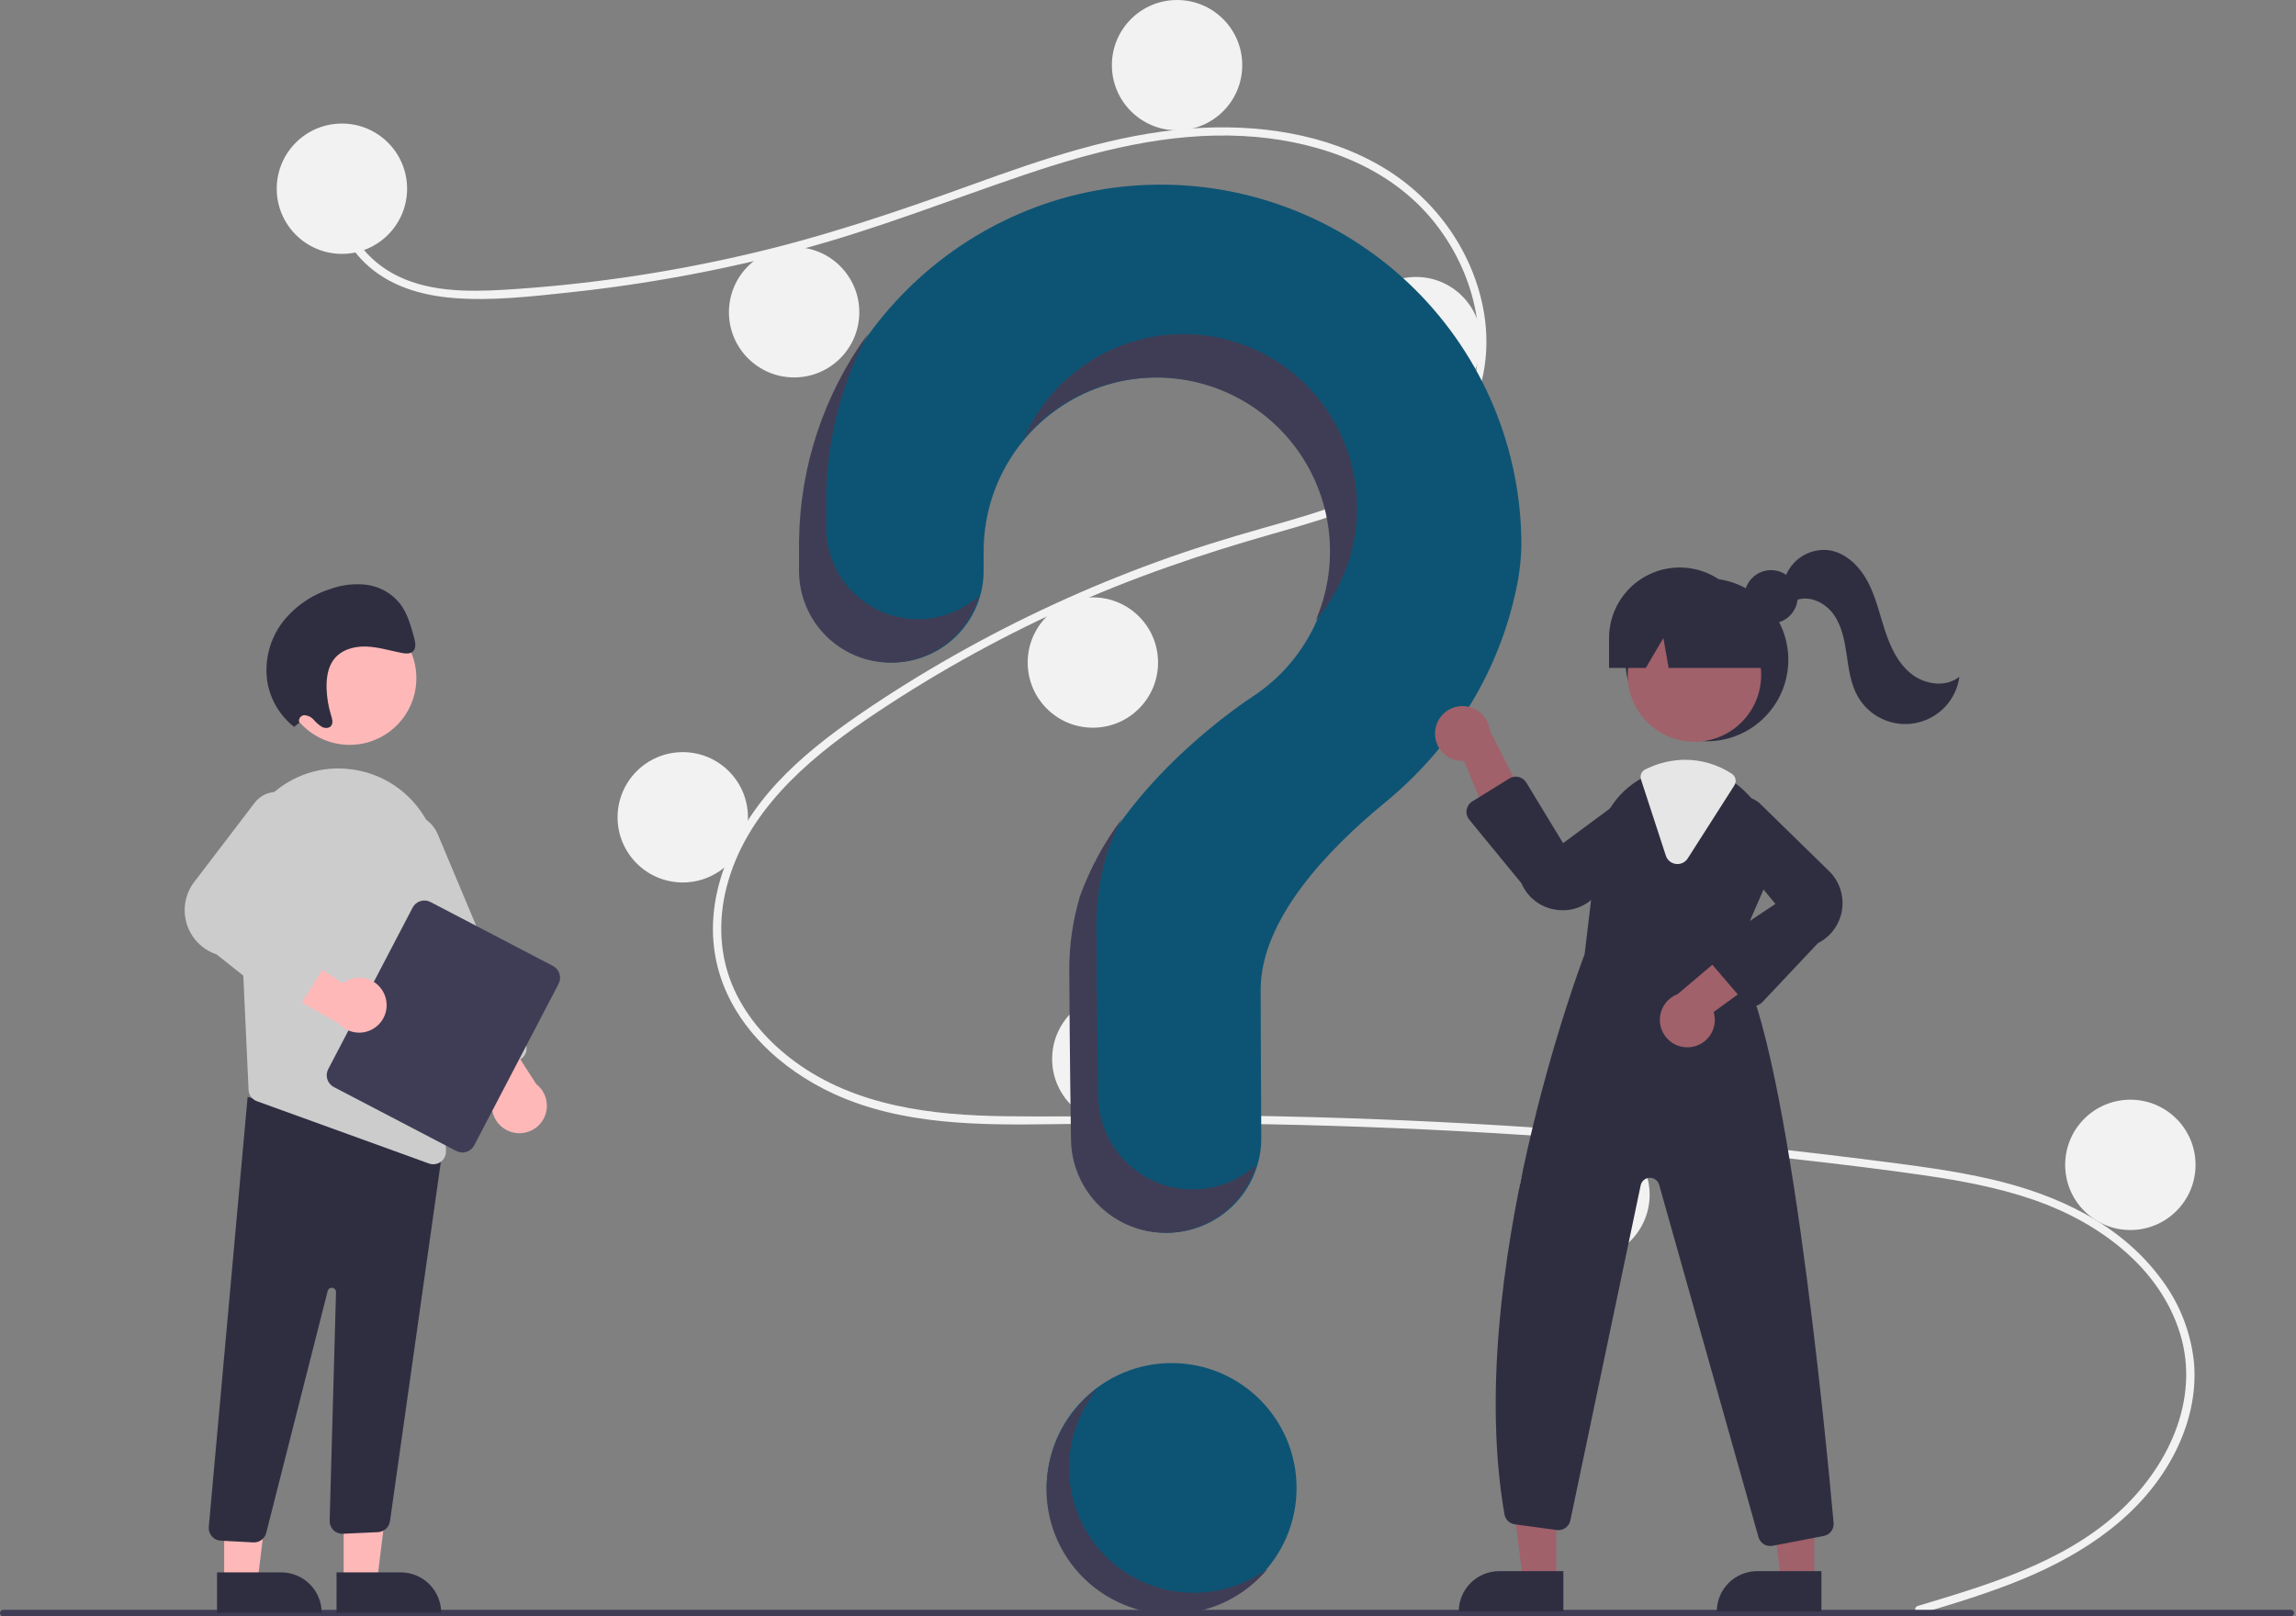 <svg width="774" height="545" viewBox="0 0 774 545" fill="none" xmlns="http://www.w3.org/2000/svg">
<rect x="0" y="0" width="774" height="545" fill="#808080" stroke="none"/>
<g clip-path="url(#clip0_36_67)">
<path d="M394.968 543.845C418.228 543.845 437.083 524.989 437.083 501.729C437.083 478.469 418.228 459.613 394.968 459.613C371.708 459.613 352.852 478.469 352.852 501.729C352.852 524.989 371.708 543.845 394.968 543.845Z" fill="#0D5474"/>
<path d="M646.571 541.479C670.132 534.402 695.182 527.024 713.868 510.202C730.565 495.17 741.838 472.216 734.921 449.673C728.017 427.176 707.34 412.175 685.991 404.714C673.883 400.482 661.216 398.134 648.553 396.29C634.787 394.285 620.961 392.643 607.142 391.062C551.184 384.662 495.016 380.752 438.638 379.333C410.819 378.632 383.005 378.649 355.182 379.053C330.334 379.414 304.165 379.405 281.114 368.844C263.188 360.632 246.919 345.69 241.924 326.056C236.159 303.392 246.793 280.311 262.048 263.897C270.089 255.245 279.487 247.963 289.182 241.267C299.7 234.002 310.584 227.253 321.704 220.952C343.605 208.549 366.502 197.993 390.158 189.394C401.827 185.151 413.67 181.49 425.615 178.113C435.702 175.261 445.82 172.405 455.569 168.52C474.414 161.009 492.339 148.286 497.13 127.428C501.672 107.66 494.015 86.2 480.591 71.514C465.06 54.524 441.643 47.076 419.193 45.871C393.989 44.518 369.366 50.826 345.676 58.832C320.409 67.37 295.688 77.188 269.887 84.104C244.303 90.956 218.223 95.804 191.885 98.604C178.992 99.977 165.709 101.527 152.739 100.476C141.869 99.595 131.055 96.398 123.043 88.684C116.174 82.069 112.083 72.978 113.489 63.384C113.745 61.642 116.392 62.383 116.138 64.115C114.425 75.793 122.364 86.554 132.146 92.066C143.451 98.437 157.208 98.446 169.795 97.717C197.087 96.069 224.195 92.15 250.836 86.002C277.014 80.023 302.258 71.475 327.472 62.344C351.42 53.673 375.903 45.209 401.487 43.331C423.686 41.701 447.037 44.935 466.377 56.536C483.373 66.732 495.871 83.735 499.854 103.246C503.745 122.313 498.356 141.503 483.923 154.808C468.98 168.584 448.49 174.474 429.395 179.898C405.176 186.778 381.477 194.82 358.537 205.262C335.285 215.816 312.985 228.353 291.884 242.734C271.516 256.653 251.416 274.166 244.974 298.997C241.973 310.563 242.527 322.831 247.548 333.756C252.012 343.47 259.365 351.641 267.93 357.944C288.366 372.981 314.123 376.069 338.808 376.376C366.532 376.721 394.258 375.785 421.991 376.24C478.511 377.168 534.916 380.608 591.205 386.561C605.309 388.054 619.396 389.704 633.465 391.512C646.119 393.138 658.816 394.753 671.258 397.641C693.38 402.776 714.906 412.649 728.656 431.405C734.759 439.535 738.539 449.17 739.595 459.28C740.557 469.831 737.974 480.402 733.204 489.788C722.645 510.562 702.868 523.776 681.865 532.457C670.616 537.107 658.947 540.63 647.301 544.127C645.604 544.637 644.879 541.987 646.571 541.479L646.571 541.479Z" fill="#F2F2F2"/>
<path d="M115.263 85.605C127.399 85.605 137.236 75.767 137.236 63.632C137.236 51.496 127.399 41.658 115.263 41.658C103.127 41.658 93.289 51.496 93.289 63.632C93.289 75.767 103.127 85.605 115.263 85.605Z" fill="#F2F2F2"/>
<path d="M267.704 127.263C279.84 127.263 289.678 117.426 289.678 105.29C289.678 93.154 279.84 83.316 267.704 83.316C255.569 83.316 245.731 93.154 245.731 105.29C245.731 117.426 255.569 127.263 267.704 127.263Z" fill="#F2F2F2"/>
<path d="M396.799 43.947C408.934 43.947 418.772 34.109 418.772 21.974C418.772 9.838 408.934 0 396.799 0C384.663 0 374.825 9.838 374.825 21.974C374.825 34.109 384.663 43.947 396.799 43.947Z" fill="#F2F2F2"/>
<path d="M477.368 137.335C489.504 137.335 499.342 127.497 499.342 115.361C499.342 103.225 489.504 93.388 477.368 93.388C465.233 93.388 455.395 103.225 455.395 115.361C455.395 127.497 465.233 137.335 477.368 137.335Z" fill="#F2F2F2"/>
<path d="M368.416 245.371C380.552 245.371 390.39 235.533 390.39 223.398C390.39 211.262 380.552 201.424 368.416 201.424C356.281 201.424 346.443 211.262 346.443 223.398C346.443 235.533 356.281 245.371 368.416 245.371Z" fill="#F2F2F2"/>
<path d="M230.166 297.558C242.302 297.558 252.14 287.72 252.14 275.585C252.14 263.449 242.302 253.611 230.166 253.611C218.03 253.611 208.193 263.449 208.193 275.585C208.193 287.72 218.03 297.558 230.166 297.558Z" fill="#F2F2F2"/>
<path d="M376.656 379.043C388.792 379.043 398.63 369.206 398.63 357.07C398.63 344.934 388.792 335.096 376.656 335.096C364.521 335.096 354.683 344.934 354.683 357.07C354.683 369.206 364.521 379.043 376.656 379.043Z" fill="#F2F2F2"/>
<path d="M534.133 424.822C546.269 424.822 556.107 414.984 556.107 402.848C556.107 390.713 546.269 380.875 534.133 380.875C521.998 380.875 512.16 390.713 512.16 402.848C512.16 414.984 521.998 424.822 534.133 424.822Z" fill="#F2F2F2"/>
<path d="M718.162 414.75C730.297 414.75 740.135 404.913 740.135 392.777C740.135 380.641 730.297 370.803 718.162 370.803C706.026 370.803 696.188 380.641 696.188 392.777C696.188 404.913 706.026 414.75 718.162 414.75Z" fill="#F2F2F2"/>
<path d="M390.456 62.261C324.635 62.726 270.741 116.216 269.806 182.032C269.797 182.64 269.793 186.913 269.794 192.501C269.794 200.695 273.049 208.553 278.843 214.347C284.636 220.141 292.494 223.397 300.688 223.398H300.688C304.75 223.397 308.772 222.595 312.524 221.04C316.276 219.484 319.685 217.204 322.555 214.33C325.426 211.457 327.702 208.045 329.254 204.292C330.805 200.538 331.602 196.515 331.599 192.454C331.596 188.652 331.594 186.021 331.594 185.859C331.592 175.688 334.237 165.69 339.271 156.851C344.304 148.012 351.552 140.635 360.301 135.447C369.05 130.258 378.999 127.437 389.17 127.26C399.34 127.083 409.381 129.556 418.306 134.437C427.23 139.317 434.731 146.437 440.069 155.096C445.407 163.754 448.399 173.653 448.751 183.819C449.104 193.985 446.803 204.067 442.077 213.074C437.35 222.081 430.361 229.703 421.795 235.189L421.806 235.202C421.806 235.202 377.833 263.511 364.427 302.346L364.438 302.349C362.081 310.304 360.886 318.559 360.892 326.856C360.892 330.267 361.092 360.111 361.48 384.333C361.616 392.691 365.031 400.66 370.99 406.522C376.949 412.384 384.974 415.668 393.333 415.666H393.333C397.533 415.666 401.691 414.835 405.569 413.222C409.447 411.608 412.967 409.244 415.928 406.265C418.889 403.286 421.231 399.751 422.82 395.863C424.41 391.975 425.215 387.811 425.189 383.612C425.054 361.428 424.981 335.598 424.981 333.723C424.981 309.877 447.985 286.118 466.881 270.625C488.64 252.783 504.298 228.469 510.587 201.043C511.979 195.396 512.746 189.614 512.875 183.799C512.875 167.765 509.702 151.888 503.539 137.085C497.376 122.282 488.345 108.844 476.966 97.547C465.587 86.25 452.084 77.316 437.237 71.26C422.39 65.204 406.491 62.146 390.456 62.261Z" fill="#0D5474"/>
<path d="M772.264 545H1.09C0.802 544.999 0.525 544.884 0.321 544.68C0.118 544.475 0.003 544.198 0.003 543.91C0.003 543.621 0.118 543.344 0.321 543.14C0.525 542.936 0.802 542.82 1.09 542.82H772.264C772.553 542.82 772.83 542.934 773.035 543.139C773.239 543.343 773.354 543.621 773.354 543.91C773.354 544.199 773.239 544.476 773.035 544.681C772.83 544.885 772.553 545 772.264 545Z" fill="#3F3D56"/>
<path d="M575.385 249.945C590.555 249.945 602.852 237.648 602.852 222.478C602.852 207.309 590.555 195.011 575.385 195.011C560.215 195.011 547.918 207.309 547.918 222.478C547.918 237.648 560.215 249.945 575.385 249.945Z" fill="#2F2E41"/>
<path d="M524.629 532.976H513.405L508.065 489.681H524.632L524.629 532.976Z" fill="#A0616A"/>
<path d="M505.387 529.769H527.034V543.399H491.757C491.757 541.609 492.11 539.836 492.795 538.183C493.48 536.529 494.484 535.027 495.749 533.761C497.015 532.495 498.518 531.491 500.171 530.807C501.825 530.122 503.597 529.769 505.387 529.769Z" fill="#2F2E41"/>
<path d="M611.608 532.976H600.384L595.043 489.681H611.61L611.608 532.976Z" fill="#A0616A"/>
<path d="M592.366 529.769H614.013V543.399H578.736C578.736 541.609 579.088 539.836 579.773 538.183C580.458 536.529 581.462 535.027 582.728 533.761C583.993 532.495 585.496 531.491 587.15 530.807C588.803 530.122 590.576 529.769 592.366 529.769Z" fill="#2F2E41"/>
<path d="M571.211 250.106C583.63 250.106 593.698 240.038 593.698 227.618C593.698 215.199 583.63 205.131 571.211 205.131C558.792 205.131 548.724 215.199 548.724 227.618C548.724 240.038 558.792 250.106 571.211 250.106Z" fill="#A0616A"/>
<path d="M584.614 322.65L594.676 299.532C597.119 294.109 597.82 288.061 596.68 282.223C595.54 276.384 592.617 271.044 588.313 266.938C587.429 266.064 586.49 265.248 585.502 264.493C580.537 260.61 574.419 258.493 568.115 258.478C563.877 258.495 559.693 259.425 555.847 261.207C555.517 261.353 555.197 261.509 554.867 261.664C554.235 261.966 553.613 262.296 553.009 262.635C549.067 264.898 545.713 268.056 543.216 271.854C540.719 275.651 539.149 279.983 538.634 284.499L534.193 321.707C533.077 324.628 493.231 430.101 507.166 510.625C507.315 511.484 507.734 512.274 508.363 512.879C508.993 513.484 509.799 513.871 510.664 513.985L524.791 515.907C525.823 516.048 526.869 515.794 527.72 515.194C528.571 514.594 529.164 513.694 529.378 512.675L553.082 399.686C553.23 398.984 553.608 398.351 554.158 397.89C554.707 397.429 555.395 397.165 556.112 397.14C556.829 397.116 557.534 397.333 558.113 397.756C558.692 398.179 559.113 398.785 559.308 399.475L592.799 518.297C593.038 519.16 593.553 519.922 594.266 520.464C594.978 521.006 595.849 521.3 596.745 521.3C597.012 521.298 597.279 521.274 597.542 521.227L614.8 517.903C615.803 517.716 616.7 517.16 617.315 516.345C617.93 515.531 618.218 514.516 618.124 513.499C615.587 485.218 602.11 343.552 584.614 322.65Z" fill="#2F2E41"/>
<path d="M483.82 246.332C483.664 247.669 483.803 249.024 484.227 250.301C484.651 251.579 485.35 252.748 486.275 253.726C487.2 254.704 488.328 255.467 489.58 255.962C490.831 256.457 492.176 256.671 493.52 256.59L506.089 286.796L515.597 272.702L502.203 246.178C501.917 243.93 500.817 241.865 499.11 240.374C497.403 238.884 495.209 238.071 492.943 238.09C490.677 238.109 488.497 238.958 486.815 240.478C485.134 241.997 484.068 244.08 483.82 246.332L483.82 246.332Z" fill="#A0616A"/>
<path d="M569.964 353.066C571.3 352.906 572.586 352.455 573.729 351.745C574.872 351.035 575.846 350.083 576.582 348.955C577.317 347.828 577.797 346.553 577.986 345.221C578.176 343.888 578.071 342.53 577.679 341.243L604.126 321.981L588.204 316.018L565.53 335.224C563.411 336.026 561.659 337.577 560.607 339.584C559.555 341.592 559.276 343.915 559.822 346.114C560.369 348.313 561.703 350.236 563.572 351.517C565.442 352.798 567.716 353.349 569.964 353.066Z" fill="#A0616A"/>
<path d="M526.852 306.934C525.838 306.934 524.826 306.834 523.832 306.637C521.426 306.179 519.17 305.136 517.263 303.601C515.355 302.066 513.855 300.085 512.893 297.833L495.283 276.36C494.911 275.906 494.64 275.377 494.488 274.81C494.337 274.243 494.308 273.65 494.404 273.071C494.501 272.491 494.72 271.94 495.047 271.452C495.374 270.964 495.801 270.552 496.3 270.243L508.829 262.488C509.292 262.201 509.806 262.009 510.343 261.923C510.881 261.836 511.43 261.857 511.959 261.984C512.488 262.111 512.986 262.341 513.426 262.662C513.865 262.982 514.237 263.387 514.52 263.852L526.931 284.3L550.7 266.734C552.593 265.741 554.779 265.463 556.86 265.95C558.941 266.436 560.777 267.655 562.033 269.384C563.29 271.112 563.882 273.235 563.703 275.365C563.523 277.494 562.583 279.488 561.055 280.981L537.331 302.622C534.544 305.386 530.777 306.936 526.852 306.934Z" fill="#2F2E41"/>
<path d="M591.078 339.229C591.046 339.229 591.014 339.229 590.982 339.228C590.404 339.214 589.835 339.078 589.313 338.831C588.791 338.583 588.327 338.229 587.95 337.79L576.811 324.795C576.432 324.353 576.151 323.835 575.986 323.275C575.822 322.716 575.778 322.128 575.858 321.551C575.938 320.973 576.139 320.419 576.448 319.926C576.758 319.432 577.169 319.009 577.654 318.686L598.512 304.781L579.616 282.063C578.517 280.231 578.114 278.064 578.48 275.959C578.847 273.853 579.958 271.95 581.612 270.597C583.266 269.244 585.351 268.531 587.487 268.588C589.623 268.645 591.668 269.469 593.246 270.909L616.212 293.352C618.019 295.003 619.399 297.068 620.233 299.37C621.067 301.672 621.329 304.142 620.998 306.567C620.667 308.993 619.753 311.302 618.333 313.297C616.913 315.291 615.031 316.911 612.847 318.018L594.077 337.935C593.691 338.343 593.227 338.669 592.711 338.891C592.195 339.113 591.64 339.228 591.078 339.229Z" fill="#2F2E41"/>
<path d="M565.493 291.346C565.314 291.346 565.136 291.334 564.958 291.312C564.183 291.217 563.45 290.902 562.848 290.404C562.246 289.906 561.799 289.246 561.561 288.502L553.191 262.839C552.981 262.191 553.013 261.488 553.282 260.861C553.55 260.234 554.036 259.726 554.65 259.429L554.922 259.301C555.168 259.184 555.412 259.068 555.661 258.957C559.564 257.147 563.813 256.203 568.115 256.189C573.701 256.2 579.162 257.841 583.828 260.911C584.453 261.327 584.89 261.972 585.045 262.708C585.199 263.443 585.058 264.21 584.653 264.843L568.951 289.442C568.583 290.026 568.072 290.507 567.468 290.84C566.863 291.173 566.183 291.347 565.493 291.346Z" fill="#E6E6E6"/>
<path d="M597.04 210.216C602.004 210.216 606.028 206.192 606.028 201.228C606.028 196.264 602.004 192.24 597.04 192.24C592.076 192.24 588.053 196.264 588.053 201.228C588.053 206.192 592.076 210.216 597.04 210.216Z" fill="#2F2E41"/>
<path d="M566.229 191.349C559.916 191.349 553.861 193.857 549.397 198.321C544.933 202.786 542.425 208.84 542.425 215.154V225.225H554.812L560.736 215.154L562.514 225.225H600.105L590.034 215.154C590.034 208.84 587.526 202.786 583.062 198.321C578.598 193.857 572.543 191.349 566.229 191.349Z" fill="#2F2E41"/>
<path d="M601.659 195.072C602.653 191.964 604.711 189.306 607.471 187.565C610.231 185.825 613.516 185.112 616.749 185.554C622.476 186.512 627.005 191.116 629.703 196.258C632.402 201.4 633.648 207.156 635.462 212.672C637.276 218.189 639.848 223.736 644.428 227.307C649.007 230.878 656.035 231.846 660.532 228.173C660.018 232.001 658.314 235.571 655.66 238.378C653.006 241.185 649.537 243.086 645.743 243.813C641.949 244.54 638.023 244.056 634.519 242.429C631.016 240.802 628.112 238.115 626.22 234.748C623.846 230.525 623.234 225.577 622.53 220.784C621.826 215.992 620.912 211.034 618.078 207.105C615.245 203.177 609.941 200.611 605.44 202.401L601.659 195.072Z" fill="#2F2E41"/>
<path d="M309.412 208.784C301.218 208.783 293.36 205.527 287.566 199.733C281.772 193.939 278.517 186.081 278.517 177.887C278.516 172.299 278.52 168.026 278.529 167.418C278.789 148.277 283.61 129.474 292.591 112.568C277.835 132.768 269.722 157.054 269.373 182.067C269.365 182.675 269.361 186.948 269.361 192.536C269.361 200.73 272.617 208.588 278.41 214.382C284.204 220.176 292.062 223.432 300.256 223.433C306.989 223.43 313.537 221.23 318.906 217.166C324.274 213.103 328.17 207.398 330.001 200.918C324.343 205.991 317.01 208.793 309.412 208.784Z" fill="#3F3D56"/>
<path d="M392.55 127.363C402.023 127.816 411.244 130.56 419.422 135.362C427.601 140.163 434.491 146.877 439.503 154.928C444.515 162.979 447.498 172.126 448.196 181.584C448.893 191.042 447.285 200.527 443.51 209.227C448.971 202.813 452.985 195.297 455.278 187.191C457.572 179.085 458.09 170.58 456.798 162.256C455.506 153.932 452.435 145.984 447.793 138.954C443.151 131.924 437.048 125.978 429.9 121.521C422.752 117.064 414.727 114.2 406.372 113.126C398.017 112.051 389.528 112.791 381.485 115.294C373.441 117.798 366.032 122.006 359.763 127.632C353.493 133.259 348.511 140.171 345.155 147.897C350.955 141.074 358.245 135.674 366.462 132.114C374.68 128.554 383.605 126.928 392.55 127.363Z" fill="#3F3D56"/>
<path d="M402.056 401.052C393.697 401.054 385.672 397.77 379.714 391.908C373.755 386.046 370.339 378.077 370.203 369.719C369.816 345.497 369.615 315.653 369.615 312.242C369.609 303.945 370.804 295.69 373.161 287.735L373.15 287.732C374.542 283.739 376.223 279.852 378.18 276.103C372.173 284.109 367.392 292.966 363.995 302.381L364.006 302.384C361.648 310.339 360.454 318.594 360.459 326.891C360.459 330.302 360.66 360.146 361.048 384.368C361.183 392.726 364.599 400.695 370.558 406.557C376.517 412.419 384.541 415.703 392.9 415.701C399.792 415.7 406.498 413.464 412.012 409.329C417.525 405.195 421.55 399.383 423.482 392.768C417.625 398.108 409.982 401.063 402.056 401.052Z" fill="#3F3D56"/>
<path d="M115.856 533.394L127.08 533.393L132.421 490.098L115.854 490.099L115.856 533.394Z" fill="#FFB8B8"/>
<path d="M148.728 543.815L113.451 543.817L113.45 530.187L135.098 530.186C138.713 530.186 142.18 531.621 144.736 534.177C147.292 536.733 148.728 540.2 148.728 543.815L148.728 543.815Z" fill="#2F2E41"/>
<path d="M75.572 533.394L86.795 533.393L92.136 490.098L75.569 490.099L75.572 533.394Z" fill="#FFB8B8"/>
<path d="M108.444 543.815L73.166 543.817L73.166 530.187L94.813 530.186C98.428 530.186 101.895 531.621 104.451 534.177C107.007 536.733 108.443 540.2 108.444 543.815L108.444 543.815Z" fill="#2F2E41"/>
<path d="M85.38 520.078L74.416 519.502C73.851 519.472 73.297 519.33 72.787 519.085C72.277 518.84 71.82 518.496 71.444 518.073C71.068 517.65 70.779 517.156 70.595 516.621C70.411 516.085 70.335 515.519 70.371 514.954L83.475 369.868L143.821 386.152L149.635 384.566L131.453 513.006C131.298 513.972 130.819 514.856 130.093 515.513C129.368 516.17 128.44 516.559 127.463 516.617L115.644 517.168C115.053 517.201 114.462 517.111 113.908 516.903C113.353 516.696 112.848 516.376 112.424 515.963C111.999 515.55 111.665 515.054 111.442 514.506C111.219 513.957 111.113 513.369 111.129 512.777L113.271 435.69C113.281 435.334 113.157 434.986 112.923 434.717C112.69 434.447 112.364 434.274 112.01 434.233C111.656 434.192 111.299 434.284 111.01 434.493C110.721 434.702 110.52 435.011 110.448 435.36L89.796 516.674C89.6 517.639 89.077 518.506 88.314 519.128C87.551 519.75 86.596 520.088 85.612 520.085C85.535 520.085 85.458 520.083 85.38 520.078Z" fill="#2F2E41"/>
<path d="M117.871 251.157C130.291 251.157 140.359 241.09 140.359 228.67C140.359 216.251 130.291 206.183 117.871 206.183C105.452 206.183 95.384 216.251 95.384 228.67C95.384 241.09 105.452 251.157 117.871 251.157Z" fill="#FFB8B8"/>
<path d="M80.432 294.736L82.904 348.084L83.798 367.492C83.834 368.337 84.121 369.152 84.622 369.833C85.124 370.514 85.817 371.03 86.613 371.315L144.601 392.321C145.07 392.496 145.566 392.583 146.066 392.578C146.637 392.581 147.203 392.469 147.729 392.248C148.256 392.027 148.733 391.702 149.132 391.293C149.53 390.884 149.842 390.399 150.049 389.866C150.256 389.334 150.353 388.765 150.336 388.194L147.958 292.273C147.802 284.404 144.905 276.835 139.767 270.872C134.628 264.909 127.571 260.926 119.81 259.609C119.249 259.523 118.679 259.438 118.108 259.361C113.296 258.764 108.412 259.228 103.798 260.722C99.185 262.215 94.955 264.701 91.406 268.005C87.731 271.386 84.843 275.532 82.947 280.151C81.05 284.77 80.192 289.749 80.432 294.736L80.432 294.736Z" fill="#CCCCCC"/>
<path d="M172.302 381.676C170.93 381.251 169.677 380.511 168.643 379.515C167.608 378.519 166.821 377.295 166.343 375.94C165.866 374.586 165.711 373.139 165.893 371.714C166.074 370.29 166.585 368.927 167.387 367.736L147.722 341.587L164.691 340.537L180.764 365.529C182.484 366.859 183.681 368.753 184.145 370.878C184.609 373.003 184.31 375.223 183.301 377.149C182.291 379.076 180.636 380.585 178.625 381.413C176.614 382.241 174.375 382.334 172.302 381.676H172.302Z" fill="#FFB8B8"/>
<path d="M158.476 363.004C157.955 362.792 157.481 362.48 157.082 362.084C156.682 361.688 156.365 361.217 156.149 360.698L126.523 290.113C125.942 288.731 125.639 287.248 125.631 285.749C125.623 284.25 125.911 282.763 126.477 281.375C127.044 279.987 127.879 278.725 128.934 277.659C129.989 276.594 131.243 275.747 132.626 275.167C134.008 274.587 135.491 274.284 136.99 274.278C138.49 274.271 139.976 274.56 141.363 275.128C142.751 275.695 144.013 276.531 145.077 277.587C146.142 278.643 146.988 279.898 147.567 281.281L177.193 351.866C177.631 352.913 177.636 354.09 177.207 355.141C176.777 356.191 175.949 357.028 174.904 357.468L161.751 362.988C161.233 363.207 160.677 363.321 160.115 363.324C159.553 363.327 158.996 363.218 158.476 363.004L158.476 363.004Z" fill="#CCCCCC"/>
<path d="M110.642 360.514L139.097 306.03C139.645 304.982 140.587 304.195 141.716 303.84C142.845 303.486 144.067 303.594 145.116 304.141L186.419 325.711C187.467 326.26 188.254 327.202 188.608 328.331C188.963 329.459 188.855 330.682 188.308 331.731L159.853 386.215C159.304 387.263 158.362 388.05 157.234 388.405C156.105 388.759 154.882 388.651 153.833 388.105L112.531 366.534C111.483 365.985 110.696 365.043 110.342 363.914C109.987 362.786 110.095 361.563 110.642 360.514Z" fill="#3F3D56"/>
<path d="M129.725 335.621C129.219 334.277 128.406 333.07 127.351 332.096C126.295 331.122 125.027 330.409 123.647 330.012C122.267 329.615 120.813 329.547 119.402 329.811C117.99 330.076 116.66 330.668 115.518 331.538L88.254 313.452L88.207 330.453L114.105 345.022C115.535 346.661 117.496 347.744 119.644 348.082C121.793 348.42 123.991 347.99 125.855 346.869C127.718 345.747 129.127 344.005 129.835 341.949C130.543 339.892 130.504 337.652 129.725 335.621Z" fill="#FFB8B8"/>
<path d="M95.254 339.445L72.972 321.795C70.561 320.986 68.383 319.603 66.625 317.767C64.866 315.93 63.579 313.695 62.875 311.251C62.17 308.808 62.069 306.231 62.58 303.74C63.092 301.249 64.199 298.919 65.809 296.951L86.04 270.437C87.446 268.719 89.424 267.564 91.611 267.184C93.798 266.804 96.049 267.223 97.952 268.366C99.855 269.508 101.284 271.298 101.976 273.407C102.669 275.516 102.579 277.804 101.724 279.853L85.716 306.038L109.24 317.196C109.788 317.455 110.273 317.828 110.666 318.289C111.058 318.75 111.348 319.289 111.517 319.87C111.685 320.452 111.729 321.062 111.644 321.662C111.559 322.261 111.348 322.836 111.024 323.348L101.528 338.376C101.207 338.883 100.783 339.317 100.284 339.65C99.784 339.983 99.221 340.208 98.629 340.309C98.605 340.313 98.582 340.316 98.558 340.32C97.977 340.408 97.383 340.375 96.815 340.225C96.247 340.074 95.715 339.809 95.254 339.445Z" fill="#CCCCCC"/>
<path d="M100.88 243.728C100.783 243.446 100.753 243.145 100.79 242.849C100.828 242.553 100.933 242.27 101.097 242.021C101.261 241.772 101.48 241.563 101.737 241.412C101.994 241.26 102.282 241.17 102.579 241.147C103.188 241.18 103.784 241.336 104.331 241.606C104.878 241.876 105.365 242.254 105.762 242.717C106.576 243.655 107.523 244.469 108.574 245.132C109.662 245.68 111.137 245.602 111.757 244.556C112.339 243.575 111.94 242.26 111.588 241.12C110.691 238.219 110.189 235.21 110.095 232.175C109.994 228.787 110.472 225.251 112.347 222.609C114.768 219.199 119.096 217.904 123.193 217.998C127.289 218.092 131.319 219.356 135.376 220.155C136.777 220.431 138.424 220.572 139.36 219.487C140.357 218.332 139.991 216.464 139.567 214.906C138.467 210.861 137.301 206.68 134.746 203.413C131.984 200.019 128.038 197.798 123.704 197.196C119.542 196.681 115.318 197.16 111.378 198.596C104.959 200.619 99.311 204.554 95.188 209.874C90.939 215.532 89.103 222.642 90.081 229.651C91.037 235.754 94.272 241.269 99.132 245.082L100.88 243.728Z" fill="#2F2E41"/>
<path d="M385.689 533.572C379.706 530.967 374.41 527.006 370.22 522.003C366.03 517 363.06 511.092 361.545 504.745C360.029 498.398 360.009 491.785 361.487 485.429C362.965 479.073 365.899 473.147 370.06 468.12C365.236 471.641 361.217 476.149 358.269 481.342C355.321 486.536 353.511 492.297 352.96 498.244C352.408 504.191 353.128 510.186 355.071 515.834C357.014 521.481 360.136 526.65 364.229 530.998C368.323 535.347 373.295 538.775 378.814 541.055C384.334 543.335 390.276 544.415 396.245 544.224C402.214 544.032 408.074 542.573 413.436 539.943C418.798 537.314 423.539 533.574 427.345 528.972C421.409 533.311 414.439 536.019 407.13 536.826C399.822 537.633 392.429 536.511 385.689 533.572Z" fill="#3F3D56"/>
</g>
<defs>
<clipPath id="clip0_36_67">
<rect width="773.354" height="545" fill="white"/>
</clipPath>
</defs>
</svg>
